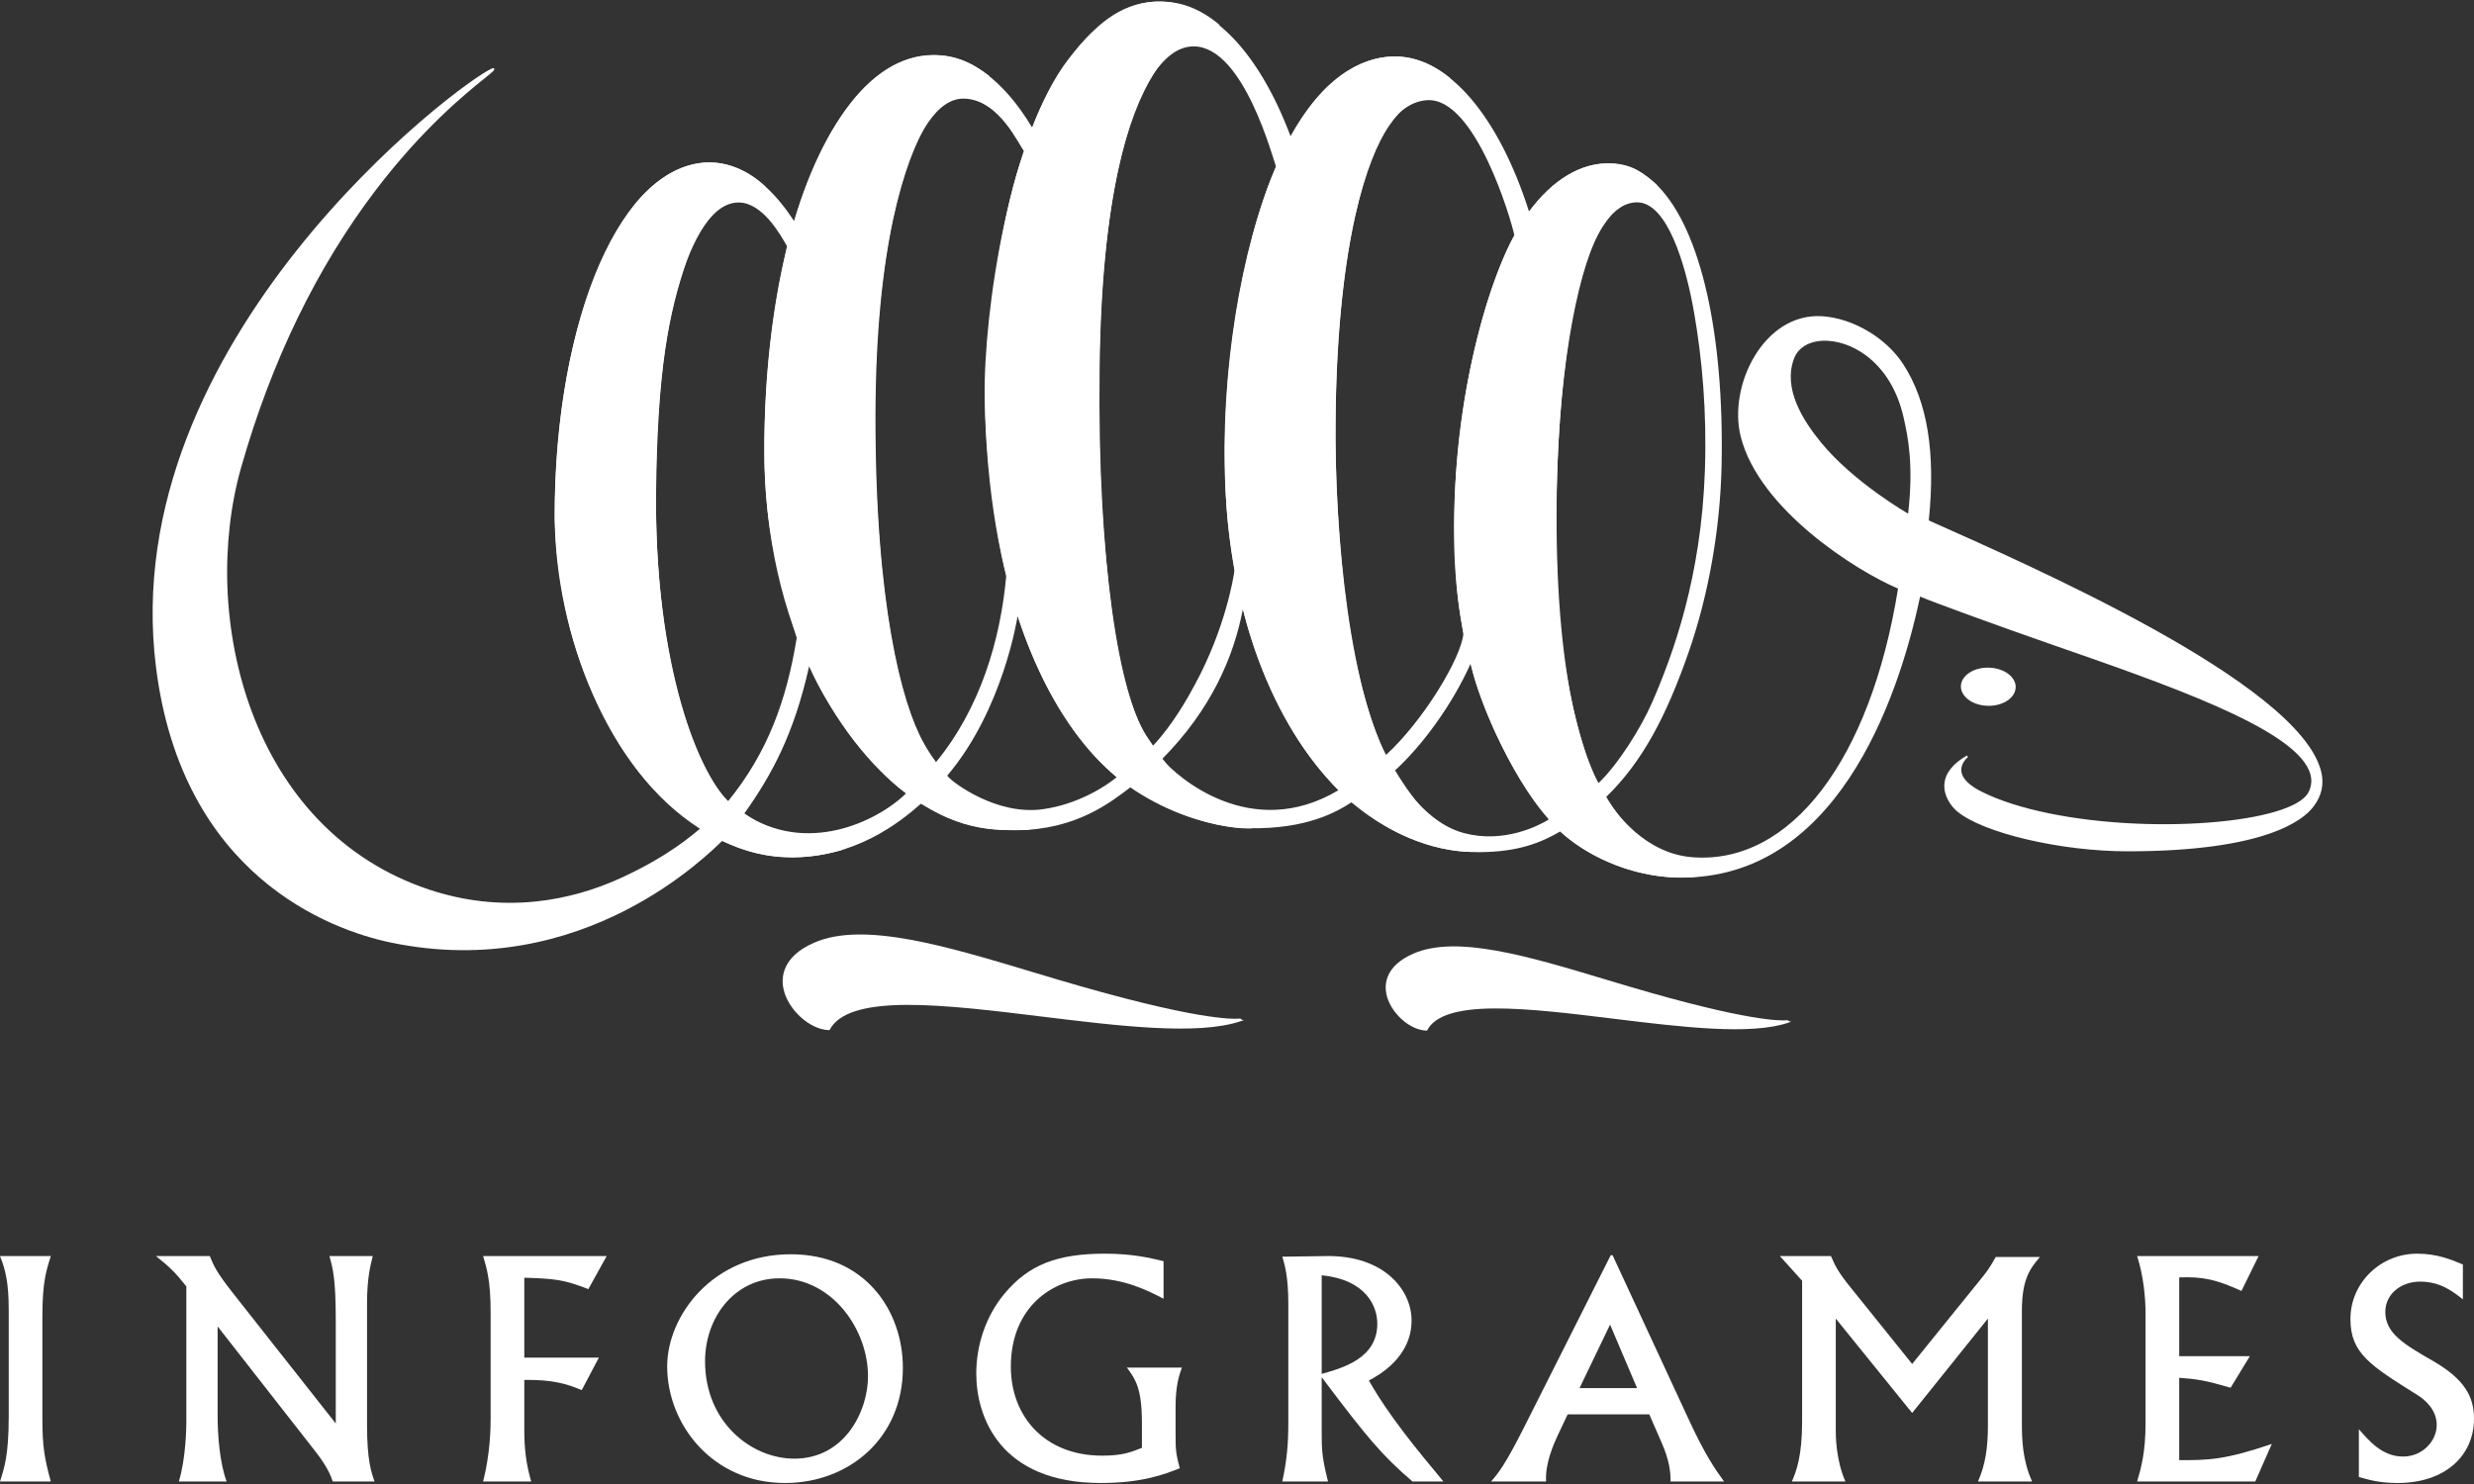 <svg clip-rule="evenodd" fill-rule="evenodd" stroke-linejoin="round" stroke-miterlimit="2" viewBox="0 0 600 360" xmlns="http://www.w3.org/2000/svg"><rect x="0" y="0" width="600" height="360" fill="#333333" stroke="none"/><g fill="#fff"><path d="m434.409 247.853-.635-.143c-.006-.03 0-.059-.022-.09-.103-.147-.299-.126-.382-.118-1.324.132-9.39.36-38.328-8.203l-5.715-1.71c-18.556-5.581-36.082-10.851-46.576-6.245-6.777 2.977-7.007 7.379-6.539 9.74.888 4.494 5.619 8.832 9.736 8.926l.142.004.067-.126c1.838-3.482 7.155-5.199 16.263-5.252 8.207-.048 18.72 1.241 28.886 2.489 16.311 2.002 33.177 4.07 42.324.991z"/><path d="m301.005 247.222c-.105-.151-.308-.131-.405-.121-1.507.151-10.702.41-43.66-9.343l-6.511-1.948c-21.125-6.352-41.077-12.353-53.017-7.112-7.699 3.38-7.959 8.377-7.429 11.056 1.008 5.105 6.382 10.032 11.058 10.141l.141.004.068-.127c2.097-3.976 8.164-5.939 18.547-5.999 9.35-.054 21.323 1.415 32.902 2.836 18.571 2.278 37.774 4.634 48.185 1.129l.78-.263-.632-.141c-.006-.037 0-.075-.027-.112"/><path d="m488.846 166.744c.026-.956-.362-1.883-1.122-2.678-1.209-1.267-3.23-2.056-5.404-2.104-3.663-.087-6.694 1.924-6.758 4.477-.022.956.369 1.882 1.126 2.678 1.212 1.269 3.23 2.056 5.404 2.106 3.659.082 6.69-1.927 6.754-4.479"/><path d="m467.776 126.254c1.687-16.587-.347-28.873-6.193-37.894-4.266-6.575-12.402-11.222-19.775-11.652-14.037-.814-22.751 16.812-19.65 29.178 4.455 17.755 28.181 32.696 38.158 36.888-6.687 41.63-26.07 67.016-49.864 65.18-11.276-.871-18.553-10.397-20.916-14.621 8.835-8.595 14.557-19.605 19.887-34.806 5.057-14.413 7.796-30.679 8.101-45.73.641-31.746-5.042-57.015-15.375-67.595-3.588-3.675-7.671-5.545-12.135-5.561-6.854-.023-13.48 4.066-19.188 11.69-7.38-23.204-19.599-37.571-32.446-37.613-9.426-.032-18.2 6.722-25.41 19.396l-.042-.218-.006-.025c-7.807-20.603-19.134-31.959-31.207-32.485-12.13-.526-24.114 12.04-31.384 30.548l-.084-.103c-6.86-11.379-15.027-17.411-23.617-17.44-13.966-.045-26.269 14.611-33.982 40.229l-.151-.099-.004-.01-.007-.009c-5.967-9.179-12.998-14.044-20.333-14.07-21.259-.07-37.622 36.981-37.636 86.598.59 15.07 3.46 29.261 9.259 42.256 5.454 12.227 13.085 24.047 25.994 32.751-2.028 1.623-7.321 6.438-18.814 11.783-6.833 3.177-13.915 5.133-20.936 5.865-8.77.916-17.531-.063-26.037-2.908-10.397-3.476-19.462-9.228-26.942-17.09-6.829-7.179-12.21-15.959-15.995-26.092-3.473-9.299-5.512-19.719-5.898-30.126-.372-10.064.788-20.15 3.355-29.162 7.337-25.752 18.304-48.346 32.595-67.153 11.457-15.076 21.9-23.498 26.36-27.093 2.24-1.809 2.604-2.117 2.351-2.45-.125-.16-.325-.077-.401-.045-7.69 3.165-91.543 66.043-81.571 145.351 6.324 50.291 41.945 63.629 57.026 66.754 46.814 9.699 77.468-22.103 80.296-24.683 4.865 2.224 9.662 3.819 16.385 3.959 15.554.328 26.595-8.352 31.825-12.997 6.874 4.162 13.072 6.486 23.002 6.453 14.73-.047 23.137-6.924 27.81-10.428 5.744 3.86 16.902 9.783 28.93 9.951 13.874.194 21.013-3.945 24.673-6.3 10.801 8.964 21.256 12.136 30.945 12.098 9.762-.04 15.16-2.428 19.665-5.025 5.584 5.16 16.042 11.043 29.015 11.182 37.426.401 52.756-42.059 58.253-68.154 2.418 1.078 19.894 7.45 31.314 11.417 28.832 10.009 58.641 20.358 63.022 30.763.747 1.777.725 3.461-.067 5.147-.776 1.646-2.996 3.113-6.597 4.362-7.764 2.69-21.269 3.987-35.243 3.386-15.31-.659-28.969-3.476-37.471-7.73-3.114-1.557-4.782-3.245-4.958-5.015-.196-1.967 1.59-3.38 1.607-3.395l-.254-.381c-3.387 1.95-5.224 4.258-5.455 6.86-.25 2.806 1.491 5.345 3.059 6.667 6.245 5.265 25.179 9.714 41.349 9.714 33.36 0 42.632-7.563 45.072-10.815l.068-.09c1.979-2.587 2.62-5.535 1.754-8.722-5.808-21.447-70.639-49.708-95.086-60.641zm-308.716-5.984c0-21.157 1.869-39.28 5.77-51.964 1.895-6.168 6.599-19.365 14.438-19.179 5.67.135 9.937 7.646 11.614 10.629-3.123 13.729-5.567 29.947-5.501 50.392.057 18.197 3.583 30.471 7.843 44.579-2.461 15.185-7.061 27.876-16.681 39.676-5.054-4.926-17.483-26.45-17.483-74.133zm21.439 77.099c6.626-9.334 12.042-19.187 15.75-35.802 4.191 9.993 14.795 24.518 23.501 30.895-7.264 7.069-24.328 14.943-39.251 4.907zm35.504-43.553c-2.523-14.531-3.856-32.95-3.856-53.263 0-20.679 2.161-39.842 5.964-53.956 3.94-14.621 9.406-22.671 15.51-22.671 8.787 0 13.667 11.741 14.819 12.832-4.862 11.936-9.517 40.951-9.517 60.552 0 12.014 2.295 30.974 5.12 42.295.001-.012.004-.025.005-.038l.005.083c-.003-.016-.006-.032-.01-.045-1.405 15.83-6.423 32.405-17.072 45.314-5.249-6.895-8.464-16.681-10.968-31.103zm36.796 42.503c-11.105 1.501-21.59-6.384-23.126-8.093 13.744-16.166 17.118-38.804 17.118-38.804 8.922 27.005 21.427 36.677 24.011 39.135-2.452 2.032-9.235 6.577-18.003 7.762zm14.885-67.178c-1.517-19.544-1.125-36.869-1.12-37.045.133-38.302 5.998-67.759 15.989-77.589 2.214-2.174 4.538-3.278 6.983-3.258 12.257.102 19.316 27.936 19.945 29.158-6.486 14.445-12.636 42.558-12.415 70.104.076 9.352.317 16.356 2.344 27.712-.244 1.928-2.248 14.185-9.562 27.744-1.605 2.98-5.313 9.756-10.25 14.967-6.6-8.43-9.941-26.368-11.914-51.793zm14.164 54.98c11.837-11.939 17.362-24.706 19.582-36.376 2 7.909 7.956 28.608 23.175 43.95-21.175 12.621-39.204-3.231-42.757-7.574zm54.181-.874c-6.975-15.025-9.618-34.431-10.933-49.825-1.421-16.696-1.215-30.326-1.212-30.464.08-23.049 2.322-42.766 6.359-57.009 1.976-6.972 4.304-12.411 6.989-16.103 2.533-3.482 5.615-5.333 8.874-5.541 11.734-.744 20.445 29.203 21.173 32.818-4.615 7.854-14.759 36.018-14.532 70.158.116 17.356 1.319 20.692 2.156 26.435-.501 5.882-9.782 21.259-18.874 29.531zm19.066 18.865c-7.392-1.934-13.242-8.763-16.786-15.195 6.6-6.04 13.858-15.866 18.422-26.081.737 5.93 9.162 27.284 18.944 37.93-2.662 1.629-10.962 5.863-20.58 3.346zm24.935-37.937c-2.046-11.982-2.912-26.343-2.537-43.912.946-43.946 8.146-71.245 19.583-71.177 7.151.041 11.667 14.64 13.774 26.705 1.985 11.395 3.108 24.178 2.633 38.203-.888 26.134-7.732 44.693-12.754 56.294-2.743 6.33-8.384 15.25-13.076 19.702-2.803-4.702-5.923-15.866-7.623-25.815zm82.739-39.576s-13.081-7.475-21.073-17.196c-4.509-5.487-9.362-13.175-6.578-20.49 1.087-2.857 4.253-4.509 8.303-4.23 6.985.481 15.352 6.17 18.187 18.338 1.242 5.346 2.467 12.02 1.161 23.578"/><path d="m12.322 304.708h-12.322c1.386 3.354 2.115 6.78 2.115 12.979v26.029c0 9.115-1.021 12.25-2.115 15.677h12.322c-1.603-5.76-2.041-8.897-2.041-15.094v-25.154c0-8.239 1.02-11.228 2.041-14.437"/><path d="m89.014 316.374c0-5.833.656-8.749 1.385-11.666h-10.499c.875 3.135 1.532 5.687 1.532 15.749v24.863l-24.718-31.353c-4.302-5.468-4.812-6.779-5.833-9.259h-13.053c3.283 2.625 4.74 4.01 7.365 7.364v32.884c0 1.021-.073 8.749-1.822 14.437h11.593c-1.678-4.447-2.188-11.229-2.188-16.042v-21.581l23.26 29.748c1.896 2.405 3.719 4.958 4.666 7.875h10.136c-.803-2.262-1.824-5.178-1.824-13.635z"/><path d="m142.685 312.729 4.448-8.021h-29.967c.874 2.917 1.823 5.906 1.823 13.707v25.665c0 2.262-.073 8.459-1.823 15.313h11.664c-1.239-4.23-1.676-8.022-1.676-12.396v-12.249c6.781-.072 10.135.875 13.926 2.48l4.158-7.877h-18.084v-19.394c7.219.22 9.625.438 15.531 2.772"/><path d="m191.772 304.27c-19.03 0-29.968 15.019-29.968 27.198 0 13.999 10.938 28.289 28.583 28.289 15.457 0 28.581-10.864 28.581-27.925 0-13.854-9.114-27.562-27.196-27.562zm.874 49.582c-10.425 0-21.654-8.823-21.654-23.624 0-10.573 7.072-20.124 18.083-20.124 12.759 0 21.436 12.395 21.436 23.77 0 8.53-5.687 19.978-17.865 19.978"/><path d="m286.637 331.758h-13.342c2.041 2.771 3.645 4.959 3.645 13.416v6.053c-2.551 1.019-4.666 1.896-9.624 1.896-14.072 0-22.165-9.625-22.165-21.584 0-14.655 10.425-21.435 19.685-21.435 7.803 0 13.708 3.062 17.354 4.957v-9.114c-3.355-.802-7.583-1.822-14.218-1.822-11.594 0-18.52 2.698-24.352 9.696-4.522 5.397-6.854 12.469-6.854 19.395 0 10.354 5.614 26.541 30.187 26.541 10.06 0 15.456-2.113 19.174-3.573-1.021-3.719-1.021-4.813-1.021-8.457v-6.49c0-5.322.948-7.802 1.531-9.479"/><path d="m342.337 320.312c0-7.365-6.632-15.823-20.705-15.604l-10.644.147c.584 1.894 1.456 4.885 1.456 11.3v29.092c0 4.739-.292 8.751-1.456 14.146h11.084c-1.459-5.834-1.533-7.585-1.533-11.812v-13.489c11.302 15.019 14.656 18.957 22.02 25.301h7.507c-6.488-7.801-13.197-15.895-18.081-24.498 2.479-1.313 10.352-5.688 10.352-14.583zm-21.798 12.978v-23.915c10.936 1.094 13.489 7.656 13.489 11.738 0 8.385-8.313 10.719-13.489 12.177"/><path d="m391.082 304.489h-.44l-21.07 41.853c-4.522 8.968-6.126 10.937-7.951 13.051h13.345c-.292-4.303 1.825-9.041 2.771-11.084l2.457-5.205h19.794l2.905 6.664c1.966 4.447 2.258 7.218 2.258 9.625l12.979.001c-2.04-2.771-4.592-6.418-8.531-14.949zm-8.012 32.255 7.409-15.413 6.549 15.413z"/><path d="m494.725 304.926h-10.718c-1.604 2.917-2.332 3.792-3.936 5.761l-16.333 20.197-14.948-18.594c-2.916-3.572-3.791-5.322-4.74-7.582h-12.396l5.398 5.979v34.122c0 8.459-1.386 12.032-2.479 14.584h12.979c-2.335-5.251-2.335-11.303-2.335-12.176v-27.343l18.521 22.895 18.373-22.895v25.956c0 5.251-.583 9.48-2.408 13.563h13.126c-2.405-5.323-2.479-10.5-2.479-14.437v-26.906c0-7.946 2.117-10.425 4.375-13.124"/><path d="m528.508 334.238c4.159.291 6.199.583 12.469 2.406l4.666-7.656h-17.135v-19.103c5.763-.219 8.97.51 15.096 3.281l4.153-8.458h-29.454c1.53 4.74 2.04 10.135 2.04 13.854v26.758c0 7-1.094 10.864-2.04 14.073h28.652l4.012-9.114c-11.594 3.936-15.458 3.936-22.459 3.936z"/><path d="m589.939 330.083c-6.853-3.939-11.449-6.637-11.449-11.814 0-4.302 3.72-7.363 8.46-7.363 4.885 0 7.948 2.405 10.353 4.301v-8.458c-2.627-1.092-6.126-2.624-11.084-2.624-8.967 0-16.186 7.145-16.186 15.822 0 8.312 4.666 11.227 16.334 18.52 1.603 1.021 4.592 3.426 4.592 7.218 0 3.865-3.428 7.656-8.165 7.656-5.032 0-8.242-3.791-10.718-6.636v11.594c2.553.729 5.102 1.458 9.403 1.458 11.449 0 18.521-6.562 18.521-15.604 0-5.249-2.187-9.55-10.061-14.07"/><path d="m369.254 189.889c-10.259-16.585-17.122-36.047-16.609-64.469.539-29.832 8.165-60.482 18.181-74.089 5.702-7.745 12.664-11.985 19.98-11.7 5.737.225 8.139 2.858 11.199 5.366 0 0-7.299.529-13.431 10.025-5.084 7.877-10.5 31.368-11.023 64.132-.744 46.583 6.857 65.116 10.785 72.161 10.186 18.266 23.467 21.324 23.467 21.324-12.498 1.627-28.406-4.4-36.16-13.839-1.899-2.313-3.855-4.817-6.389-8.911"/><path d="m166.665 62.86c-4.599 13.431-7.183 26.843-7.548 56.445-.512 41.65 10.527 69.919 18.59 76.018 17.324 13.112 27.313 10.631 27.313 10.631-11.334 3.301-22.232 3.256-35.317-4.982-22.501-14.168-34.921-47.644-35.159-74.884-.255-29.355 6.097-58.01 18.004-74.658 5.403-7.556 12.447-12.065 19.518-12.046 8.183.02 13.714 6.062 13.714 6.062s-11.996-3.387-19.115 17.414"/><path d="m185.365 108.08c.188-33.844 7.086-64.061 19.76-81.53 6.102-8.413 13.207-13.149 21.149-13.198 5.601-.035 9.621 1.922 13.733 5.154.005.103-8.775.359-14.799 10.552-5.931 10.031-12.784 30.868-12.883 71.604-.111 45.457 6.339 70.027 11.693 79.624 9.122 16.352 25.89 21.037 25.89 21.037-7.778.089-16.205.854-28.622-7.756-16.343-11.33-36.172-40.527-35.921-85.487"/><path d="m238.808 96.749c-.362-21.285 6.227-64.35 20.424-82.543 7.459-9.561 13.694-13.91 22.39-13.82 3.23.032 8.3.709 14.204 5.693 0 0-8.64-.305-16.171 12.042-5.935 9.734-12.458 28.87-12.973 71.114-.583 47.827 4.864 79.276 11.252 89.109 14.728 22.676 26.271 22.463 26.271 22.463-2.517.822-22.753-1.065-37.498-16.069-13.675-13.911-27.119-42.157-27.899-87.989"/><path d="m296.977 108.42c.207-28.883 6.453-57.865 16.025-75.341 9.105-16.622 19.336-19.345 25.227-19.39 3.698-.029 8.634 1.206 13.515 5.33 0 0-8.874 2.486-15.048 11.758-4.926 7.405-12.145 26.936-12.77 69.5-.449 30.538 3.771 68.67 13.2 84.666 11.148 18.918 19.832 21.72 19.832 21.72-8.559 0-22.443-4.269-33.998-16.698-14.7-15.811-26.257-43.173-25.983-81.545"/></g></svg>